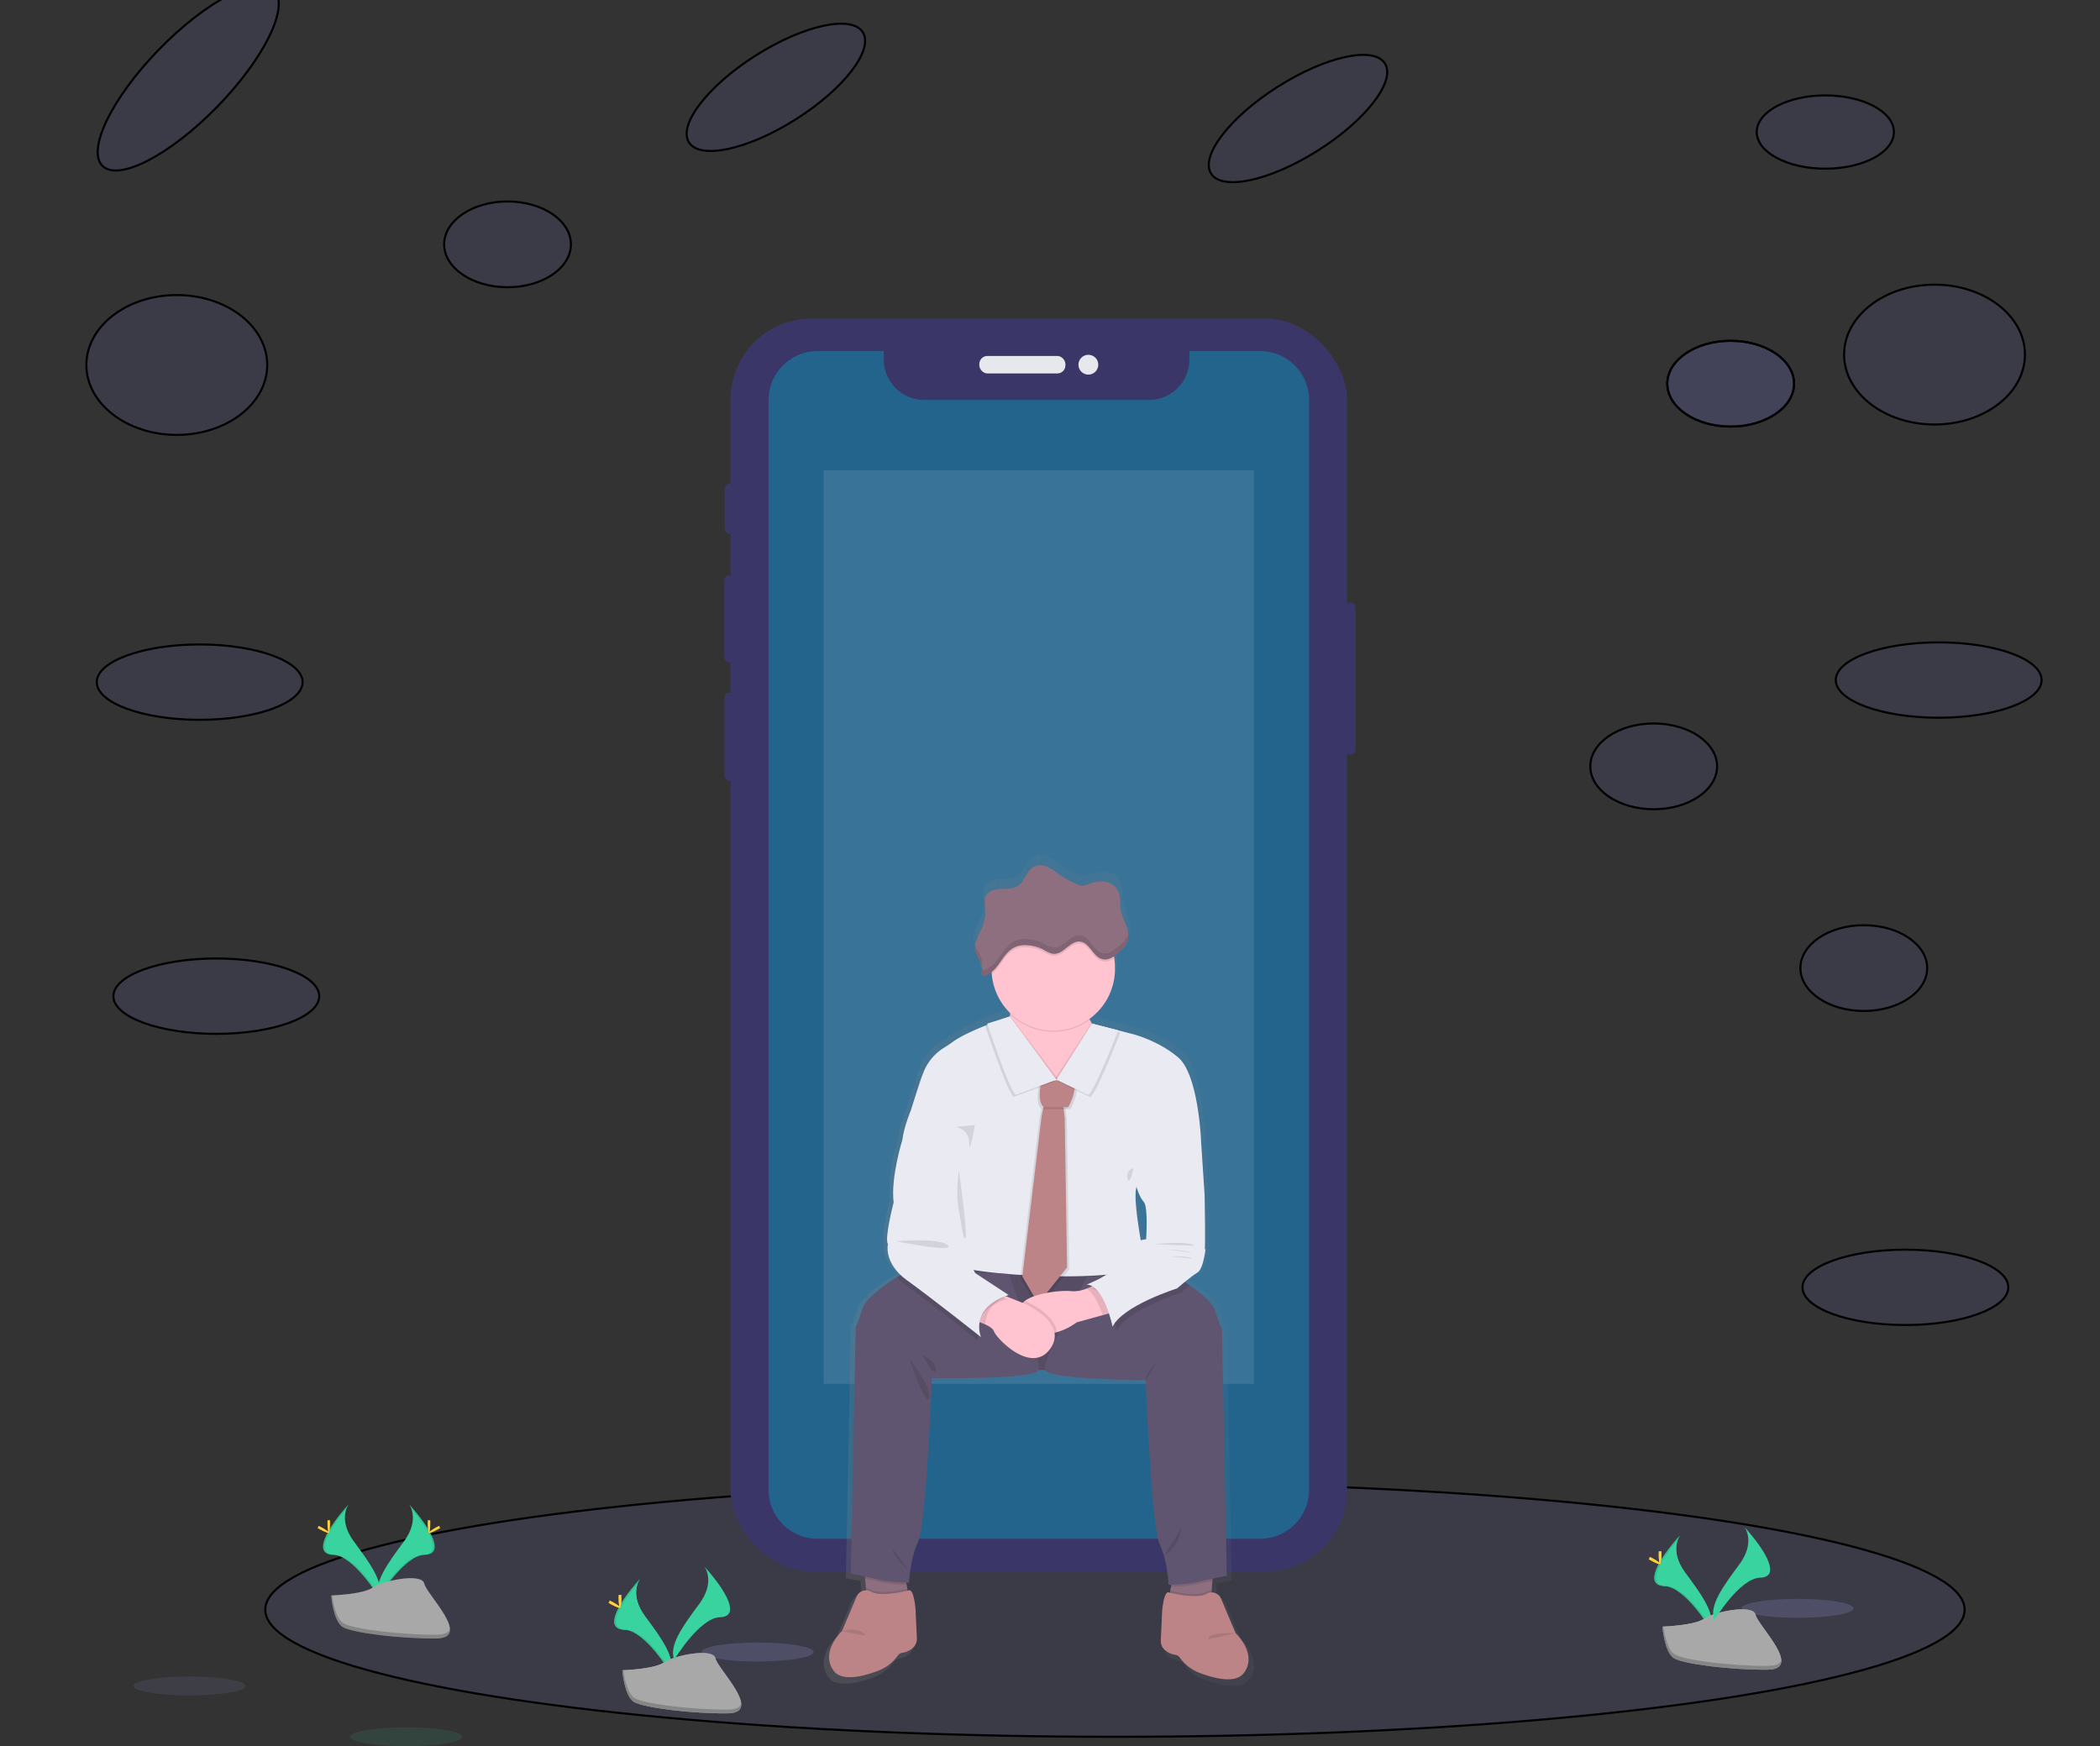 <svg width="1009.54" height="839.64" xmlns="http://www.w3.org/2000/svg">
 <rect width="100%" height="100%" fill="#333333" stroke="none"/>
 <defs>
  <linearGradient y2="0.5" x2="1" y1="0.5" x1="-0" id="f9d7795c-47ab-4264-adf8-fc9a284cd87a">
   <stop stop-opacity="0.25" stop-color="gray" offset="0"/>
   <stop stop-opacity="0.12" stop-color="gray" offset="0.54"/>
   <stop stop-opacity="0.1" stop-color="gray" offset="1"/>
  </linearGradient>
 </defs>
 <title>personalization</title>
 <g>
  <title>background</title>
  <rect fill="none" id="canvas_background" height="841.64" width="1011.54" y="-1" x="-1"/>
 </g>
 <g>
  <title>Layer 1</title>
  <ellipse stroke="null" id="svg_2" opacity="0.1" fill="#8888FF" ry="61.12" rx="408.47" cy="773.99" cx="535.99"/>
  <path id="svg_17" fill="#38d39f" d="m354.29,234.34s27.72,-36.12 42.84,-33.32c0,0 -16.8,32.2 -42.84,37l0,-3.68z"/>
  <path id="svg_18" fill="#38d39f" d="m368.26,189.82s24.51,-27.7 37.74,-27.63c0,0 -19.34,37 -38.74,36.66l1,-9.03z"/>
  <rect id="svg_39" fill="#3a3768" ry="2.29" rx="2.29" height="73.02" width="8.86" y="289.82" x="642.8"/>
  <rect id="svg_40" fill="#3a3768" ry="2.29" rx="2.29" height="24.04" width="4.97" y="232.61" x="348.37"/>
  <rect id="svg_41" fill="#3a3768" ry="2.29" rx="2.29" height="41.84" width="5.6" y="276.63" x="348.19"/>
  <rect id="svg_42" fill="#3a3768" ry="2.29" rx="2.29" height="42.2" width="5.33" y="333.11" x="348.28"/>
  <rect id="svg_43" fill="#3a3768" ry="38.99" rx="38.99" height="602.39" width="296.4" y="153.17" x="351.18"/>
  <path id="svg_44" fill="#23648d" d="m605.77,168.82l-34,0l0,4.09a19.38,19.38 0 0 1 -19.39,19.38l-108.13,0a19.38,19.38 0 0 1 -19.39,-19.38l0,-4.09l-31.83,0a23.54,23.54 0 0 0 -23.54,23.54l0,523.97a23.54,23.54 0 0 0 23.54,23.54l212.74,0a23.54,23.54 0 0 0 23.54,-23.54l0,-523.93a23.54,23.54 0 0 0 -23.54,-23.58z"/>
  <rect id="svg_45" fill="#e6e8ec" ry="3.87" rx="3.87" height="8.4" width="41.39" y="171.16" x="470.79"/>
  <circle id="svg_46" fill="#e6e8ec" r="4.77" cy="175.36" cx="523.21"/>
  <rect fill="#ffffff" id="svg_49" opacity="0.1" height="439.24" width="206.95" y="226.18" x="395.91"/>
  <path id="svg_50" fill="url(#f9d7795c-47ab-4264-adf8-fc9a284cd87a)" d="m596.52,788.04s-4.88,-11.36 -7.06,-16.6c-1.23,-3 -3.31,-3.5 -4.9,-3.43l0.09,-1l0.39,-4.73l0.08,-1c3.77,-0.79 7,-1.41 7,-1.41l-2.35,-121.32s-1,-1.28 -3.42,-9c-1.2,-3.85 -7,-8.58 -12.42,-12.35c-0.85,-0.59 -1.68,-1.15 -2.5,-1.69a62.39,62.39 0 0 1 6.21,-4.58c3.08,-1.79 4.1,-12 4.1,-12l-0.51,1c0.51,-1 0,-27.07 0,-27.07l-1.8,-27.06s-1.28,-32.17 -11.28,-40.6s-22.63,-11.38 -22.63,-11.38l-7,-1.8l0,0l-12.9,-3.31c-0.36,-0.59 -0.71,-1.21 -1,-1.86c-0.13,-0.25 -0.25,-0.51 -0.37,-0.77a30.2,30.2 0 0 0 12.75,-24.65a29.73,29.73 0 0 0 -0.39,-4.84c0,-0.3 -0.11,-0.61 -0.17,-0.91a25.2,25.2 0 0 0 3,-2.41a13.63,13.63 0 0 0 3.66,-4.49l0,0a7.57,7.57 0 0 0 0.34,-1.05c0,-0.1 0,-0.2 0.06,-0.31s0.09,-0.53 0.12,-0.8c0,-0.1 0,-0.2 0,-0.3c0,-0.29 0,-0.59 0,-0.88c0,-0.07 0,-0.14 0,-0.22c0,-0.33 -0.05,-0.66 -0.1,-1a0.13,0.13 0 0 0 0,-0.06l0,0a17.21,17.21 0 0 0 -0.9,-3.4c-1,-2.58 -2.3,-5 -2.77,-7.75c-0.58,-3.25 0.09,-6.8 -1.46,-9.72a8.67,8.67 0 0 0 -6.09,-4.19a14.35,14.35 0 0 0 -7.52,0.86a10.7,10.7 0 0 1 -3.71,1a7.75,7.75 0 0 1 -2.71,-0.66a40.19,40.19 0 0 1 -8.4,-4.51a40.22,40.22 0 0 0 -6,-3.92a8.12,8.12 0 0 0 -6.92,-0.28c-3.7,1.88 -4.4,7.12 -7.84,9.43c-2.37,1.6 -5.46,1.44 -8.32,1.54s-6.1,0.81 -7.51,3.29c-1,1.72 -0.76,3.77 -0.57,5.78l0.06,0.68c0,0.24 0,0.49 0.06,0.73a18.37,18.37 0 0 1 -1.13,7.56c-1.38,3.66 -4,7.27 -3.91,11l0,0a7.66,7.66 0 0 0 0.23,1.76a8.45,8.45 0 0 0 0.28,0.85l0,0a37.24,37.24 0 0 0 1.85,3.61l0.09,0.16c0.07,0.14 0.14,0.28 0.2,0.42s0.18,0.38 0.25,0.57s0.08,0.19 0.11,0.28s0.13,0.37 0.18,0.56a5.36,5.36 0 0 1 0.21,1.74a16.2,16.2 0 0 0 -0.19,2.29a1.68,1.68 0 0 0 1.34,1.63a2.23,2.23 0 0 0 1.16,-0.36a18.57,18.57 0 0 0 2.55,-1.75c0,0.32 0,0.64 0.06,1a30.26,30.26 0 0 0 9.09,18.83c0,0.31 0,0.63 -0.07,1s-0.05,0.72 -0.07,1.09l0,0l-11.2,3.52s0.06,0.2 0.18,0.54l-1.18,0.47l0,0c-5.81,2.35 -12.28,5.27 -15.9,7.92c-1.6,1.16 -3.06,2.11 -4.37,2.9a25,25 0 0 0 -10.36,12.55l-0.15,0.38c-1,2.29 -5.9,17.87 -5.9,17.87s-3.59,8.68 -4.11,14.3c0,0 -5.9,18.63 -4.36,30.89c0,0 -4.62,17.62 -2.82,20.42c0,0 -1.84,7.58 6.24,15.21c-0.59,0.36 -1.23,0.75 -1.9,1.18c-6.26,3.94 -15.29,10.33 -16.83,15.26c-2.39,7.67 -3.42,9 -3.42,9l-2.42,121.13s3.23,0.62 7,1.4l0.08,1l0.39,4.72l0.09,1c-1.59,-0.07 -3.67,0.48 -4.9,3.44c-2.19,5.23 -7,16.58 -7,16.58s-10.77,10 -4.24,19.28a6.68,6.68 0 0 0 1,1.16c4.69,4.26 14.69,1.53 21.8,-1.25a21.26,21.26 0 0 0 9,-7.26a3.42,3.42 0 0 1 2.4,-1.33a9.8,9.8 0 0 0 4.47,-1.95a6,6 0 0 0 2.46,-5a0.76,0.76 0 0 1 0,-0.15l-0.63,-14.23s-0.77,-9.94 -3.22,-9.3l-0.63,0.15l-0.17,-1l0,0l-0.33,-1.93l-0.17,-1l1.36,0s0.34,-11.24 4.45,-20.08s6.81,-80.25 6.81,-80.25s50.87,0.83 52.57,-3.94l0,0c1,0 2.09,0 3.13,-0.07c1.71,4.77 49.72,5 49.72,5s2.73,71.49 6.83,80.34a40.82,40.82 0 0 1 2.15,5.86l0,0a65.41,65.41 0 0 1 2.31,14.21l1.36,0l-0.18,1l-0.33,1.92l-0.17,1l-0.65,-0.15c-2.43,-0.63 -3.2,9.31 -3.2,9.31l-0.65,14.32a5.81,5.81 0 0 0 2.38,5a10,10 0 0 0 4.55,2a3.34,3.34 0 0 1 2.4,1.32a21.32,21.32 0 0 0 9,7.26c7.68,3 18.72,5.93 22.82,0.1c6.58,-9.3 -4.19,-19.26 -4.19,-19.26zm-129.3,-178.34l0,0l0.12,0l-0.12,0zm80.35,-40.88s1.29,4.85 3.59,7.4s1.16,18.39 1.16,18.39a14.2,14.2 0 0 0 -2.68,0.43c-1.77,-10.53 -3.4,-22.22 -2.07,-26.22z"/>
  <polygon id="svg_51" fill="#8e6f7f" points="436.96 768.43 416.85 770.43 416.29 763.7 415.9 759.07 415.35 752.3 434.35 753.3 435.86 761.99 436.18 763.88 436.19 763.88 436.96 768.43"/>
  <polygon id="svg_52" fill="#8e6f7f" points="583.41 753.31 582.86 760.07 582.48 764.7 581.91 771.43 561.79 769.43 562.59 764.88 562.9 763 564.41 754.31 583.41 753.31"/>
  <path id="svg_53" fill="#5f5570" d="m562.1,655.92l-59.8,2.81q-4.08,0.2 -8.16,0l-57.13,-2.8l0,-45.26l125.09,0l0,45.25z"/>
  <path id="svg_54" opacity="0.1" d="m562.1,655.92l-59.8,2.81q-4.08,0.2 -8.16,0l-57.13,-2.8l0,-45.26l125.09,0l0,45.25z"/>
  <path id="svg_55" fill="#eaeaf2" d="m485.52,488.73s-19.92,6.69 -27.42,12.19c-1.56,1.14 -3,2.08 -4.26,2.85a24.4,24.4 0 0 0 -10.07,12.28c-0.05,0.14 -0.1,0.26 -0.15,0.37c-1,2.25 -5.75,17.5 -5.75,17.5s-3.5,8.5 -4,14s28.5,20.25 28.5,20.25s-14,30.5 -7.75,38.25s97.5,11.5 95.5,0s-5.5,-30.5 -3.75,-35.75l31,-22.5s-1.25,-31.5 -11,-39.75s-22,-11.25 -22,-11.25l-19.41,-5s-6.84,17 -14.34,19.25s-23.93,-8.14 -25.1,-22.69z"/>
  <path id="svg_56" opacity="0.1" d="m513.5,517.36s-8.46,7.06 -12.9,0c0,0 -4,11.94 0,15.94l-0.15,0.81l-0.71,3.56l-9.26,77l7.62,13.15l13.87,-17.4l-1.12,-72l-0.5,-4.13l-0.12,-1l2.37,0s6.29,-10.87 0.9,-15.93z"/>
  <path id="svg_57" opacity="0.1" d="m515.5,517.36s-8.46,7.06 -12.9,0c0,0 -4,11.94 0,15.94l-0.15,0.81l-0.71,3.56l-9.26,77l7.62,13.15l13.87,-17.4l-1.12,-72l-0.5,-4.13l-0.12,-1l2.37,0s6.29,-10.87 0.9,-15.93z"/>
  <polygon id="svg_58" fill="#bc8487" points="512.97 609.43 499.1 626.8 491.46 613.72 500.73 536.68 501.44 533.12 501.6 532.3 502.85 529.06 511.23 532.3 511.35 533.3 511.85 537.43 512.97 609.43"/>
  <path id="svg_59" opacity="0.1" d="m435.86,761.98a67.93,67.93 0 0 1 -12.85,-1.31c-2.09,-0.52 -4.71,-1.1 -7.1,-1.61l-0.56,-6.77l19,1l1.51,8.69z"/>
  <path id="svg_60" fill="#5f5570" d="m499.25,658.82c-1.66,4.67 -51.24,3.85 -51.24,3.85s-2.66,70 -6.66,78.67s-4.34,19.66 -4.34,19.66s-8.66,0 -14,-1.33s-14,-3 -14,-3l2.34,-118.75s1,-1.25 3.33,-8.76c1.5,-4.83 10.3,-11.09 16.39,-15c3.4,-2.14 5.94,-3.54 5.94,-3.54l29.58,1.2l18.26,0.74s16.07,41.59 14.4,46.26z"/>
  <path id="svg_61" opacity="0.1" d="m436.97,768.42l-20.12,2l-0.57,-6.73a6,6 0 0 1 2.19,0.48c3.67,2.64 14.16,0.54 17.71,-0.3l0,0l0.79,4.55z"/>
  <path id="svg_62" fill="#bc8487" d="m440.77,787.87a5.87,5.87 0 0 1 -2.41,4.89a9.55,9.55 0 0 1 -4.35,1.91a3.25,3.25 0 0 0 -2.33,1.3a20.87,20.87 0 0 1 -8.8,7.11c-6.93,2.72 -16.68,5.39 -21.25,1.22a6.32,6.32 0 0 1 -1,-1.13c-6.37,-9.12 4.13,-18.88 4.13,-18.88s4.74,-11.12 6.87,-16.24a5,5 0 0 1 6.87,-2.88c4,2.88 16.13,0.12 18.5,-0.49s3.13,9.11 3.13,9.11l0.64,13.93a0.76,0.76 0 0 0 0,0.15z"/>
  <path id="svg_63" opacity="0.1" d="m583.42,753.3l-0.56,6.76c-2.39,0.51 -5,1.09 -7.11,1.61a68.11,68.11 0 0 1 -12.84,1.32l1.51,-8.69l19,-1z"/>
  <path id="svg_64" fill="#5f5570" d="m589.77,757.67s-8.66,1.67 -14,3s-14,1.33 -14,1.33s-0.33,-11 -4.33,-19.66s-6.67,-78.67 -6.67,-78.67s-46.78,-0.27 -48.45,-4.94s20.39,-45 20.39,-45l13.45,-0.7l25.61,-1.36s5,2.72 10.24,6.39s10.93,8.33 12.1,12.1c2.33,7.51 3.33,8.76 3.33,8.76l2.33,118.75z"/>
  <path id="svg_65" opacity="0.1" d="m582.48,764.69l-0.56,6.73l-20.13,-2l0.8,-4.55c3.55,0.85 14,2.94 17.7,0.3a6,6 0 0 1 2.19,-0.48z"/>
  <path id="svg_66" fill="#bc8487" d="m580.29,766.17a5,5 0 0 1 6.88,2.88c2.12,5.12 6.87,16.25 6.87,16.25s10.5,9.75 4.13,18.87c-4,5.72 -14.76,2.85 -22.24,-0.09a20.74,20.74 0 0 1 -8.8,-7.11a3.26,3.26 0 0 0 -2.34,-1.3a9.81,9.81 0 0 1 -4.44,-2a5.72,5.72 0 0 1 -2.31,-4.88l0.63,-14s0.75,-9.73 3.12,-9.12s14.5,3.38 18.5,0.5z"/>
  <path id="svg_67" fill="#ffc4d0" d="m528.6,497.17l-20.19,21.4l-0.56,0.6l-0.73,-0.43c-4.22,-2.5 -25.33,-15.24 -23.52,-19.07c1,-2.18 1.59,-6.72 1.9,-10.63c0,-0.47 0.06,-0.93 0.1,-1.38c0.2,-3.09 0.25,-5.49 0.25,-5.49s38,-6.5 36.5,0c-0.61,2.63 0.3,5.59 1.59,8.18c0.38,0.75 0.8,1.46 1.21,2.13a33,33 0 0 0 3.45,4.69z"/>
  <path id="svg_68" opacity="0.1" d="m523.94,490.35a29.65,29.65 0 0 1 -38.34,-2.69c0.2,-3.09 0.25,-5.49 0.25,-5.49s38,-6.5 36.5,0c-0.58,2.65 0.3,5.59 1.59,8.18z"/>
  <path id="svg_69" fill="#ffc4d0" d="m536.01,465.46a29.67,29.67 0 0 1 -59.24,2.82q-0.12,-1.4 -0.12,-2.82a29.67,29.67 0 1 1 59.33,0l0.03,0z"/>
  <path id="svg_70" opacity="0.1" d="m535.64,460.72a7.1,7.1 0 0 1 -5.58,1.51c-4.58,-1 -6.15,-8 -10.83,-8.48s-7.79,6 -12.53,5.87c-2,-0.05 -3.8,-1.36 -5.64,-2.27c-3.22,-1.59 -8.52,-2.56 -12,-1.36c-5.23,1.79 -7,6.63 -10.34,10.48a15.25,15.25 0 0 1 -1.87,1.81q-0.12,-1.4 -0.12,-2.82a29.67,29.67 0 0 1 59,-4.74l-0.09,0z"/>
  <path id="svg_71" fill="#8e6f7f" d="m501.06,456.36c1.84,0.9 3.6,2.22 5.64,2.27c4.73,0.12 7.82,-6.39 12.52,-5.88s6.25,7.45 10.85,8.48c3.09,0.7 6,-1.61 8.31,-3.76a13.23,13.23 0 0 0 3.57,-4.39c1,-2.48 0.48,-5.34 -0.45,-7.86s-2.24,-4.94 -2.7,-7.59c-0.56,-3.18 0.09,-6.66 -1.42,-9.52a8.43,8.43 0 0 0 -5.94,-4.1a14,14 0 0 0 -7.33,0.83a10.37,10.37 0 0 1 -3.61,1a7.64,7.64 0 0 1 -2.65,-0.65a39.13,39.13 0 0 1 -8.18,-4.41a38.35,38.35 0 0 0 -5.83,-3.84a7.86,7.86 0 0 0 -6.74,-0.27c-3.6,1.84 -4.29,7 -7.64,9.23c-2.31,1.56 -5.32,1.4 -8.1,1.51s-6,0.78 -7.32,3.21c-1.18,2.09 -0.59,4.66 -0.44,7.05a18.1,18.1 0 0 1 -1.11,7.4c-1.55,4.14 -4.7,8.22 -3.58,12.5c0.73,2.81 3.25,5.14 3.1,8a15.25,15.25 0 0 0 -0.19,2.23a1.65,1.65 0 0 0 1.31,1.6a2,2 0 0 0 1.12,-0.36a16.72,16.72 0 0 0 4.41,-3.57c3.38,-3.86 5.13,-8.69 10.36,-10.48c3.53,-1.17 8.82,-0.23 12.04,1.37z"/>
  <path id="svg_72" fill="#ffc4d0" d="m535.47,630.92l-5.4,1.47l-12.47,3.43a30.13,30.13 0 0 1 -9.59,4.77c-7.63,1.93 -12.56,-2.27 -16.66,-8.77c-1.65,-2.6 -0.82,-4.68 1.34,-6.31c5.2,-3.93 18.06,-5.21 22,-4.69a16.46,16.46 0 0 0 7.59,-1.18a29.4,29.4 0 0 0 4.91,-2.32l8.28,13.6z"/>
  <path id="svg_73" opacity="0.1" d="m535.47,630.92l-5.4,1.47c-1.55,-4.67 -4.1,-10.53 -7.75,-12.78a29.4,29.4 0 0 0 4.91,-2.32l8.24,13.63z"/>
  <path id="svg_74" opacity="0.1" d="m571.99,618.06c-2.24,1.81 -4.14,3.46 -4.14,3.46s-26,8.15 -31,18.4c0,0 -4,-20 -12.5,-20.25c0,0 9.15,-3.59 11.79,-6.66l25.63,-1.34s5,2.72 10.22,6.39z"/>
  <path id="svg_75" fill="#eaeaf2" d="m571.6,539.67l5.75,8.5l1.75,26.5s0.5,25.5 0,26.5l0.5,-1s-1,10 -4,11.75s-9.75,7.6 -9.75,7.6s-26,8.15 -31,18.4c0,0 -4,-20 -12.5,-20.25c0,0 12.75,-5 12.5,-8.25c0,0 9.75,-8.75 10.5,-11s5.62,-2.5 5.62,-2.5s1.13,-15.5 -1.12,-18s-3.5,-7.25 -3.5,-7.25l25.25,-31z"/>
  <path id="svg_76" opacity="0.1" d="m508.01,640.56c-7.63,1.93 -12.56,-2.27 -16.66,-8.77c-1.65,-2.6 -0.82,-4.68 1.34,-6.31l0.78,0.31s13.75,5.96 14.54,14.77z"/>
  <path id="svg_77" fill="#ffc4d0" d="m504.85,648.55c-9,12.5 -25.75,-4.88 -27,-8.38c-0.45,-1.27 -2.16,-2.4 -4.13,-3.31a44.58,44.58 0 0 0 -7.75,-2.57l14.88,-12.12l2.85,1.14l8.77,3.51s21.38,9.23 12.38,21.73z"/>
  <path id="svg_78" opacity="0.1" d="m483.7,623.31c-8.2,3.9 -9.95,9.51 -10,13.55a44.58,44.58 0 0 0 -7.75,-2.57l14.88,-12.12l2.87,1.14z"/>
  <path id="svg_79" opacity="0.1" d="m470.6,644.92s-24,-19 -35.5,-27.25a28.12,28.12 0 0 1 -4,-3.46c3.4,-2.14 5.94,-3.54 5.94,-3.54l29.58,1.2c0.79,1.37 1.26,2.3 1.26,2.3l16,10.5c-19.28,6.25 -13.28,20.25 -13.28,20.25z"/>
  <path id="svg_80" fill="#eaeaf2" d="m438.6,545.17l-4.75,2.75s-5.75,18.25 -4.25,30.25c0,0 -4.5,17.25 -2.75,20c0,0 -2.25,9.25 9.25,17.5s35.5,27.25 35.5,27.25s-6,-14 13.25,-20.25l-16,-10.5s-5.37,-10.66 -10.5,-13c0,0 -4,-4 -1.5,-6.75s4.5,-5.75 4.5,-8.5s1,-15.75 1,-15.75l3,-14l-26.75,-9z"/>
  <path id="svg_81" opacity="0.1" d="m511.35,533.29l-9.75,0a1.29,1.29 0 0 1 -0.16,-0.18l0.16,-0.82l1.25,-3.24l8.38,3.24l0.12,1z"/>
  <path id="svg_82" fill="#bc8487" d="m514.5,516.36s-8.46,7.06 -12.9,0c0,0 -4,11.94 0,15.94l12,0s6.29,-10.88 0.9,-15.94z"/>
  <path id="svg_83" opacity="0.1" d="m525.94,493.17l12.6,3.25s-11.94,31 -14.57,31l-15.12,-7.25l17.09,-27z"/>
  <path id="svg_84" opacity="0.1" d="m528.6,497.17l-20.19,21.4l-0.56,0.6l-0.73,-0.43l17.65,-26.92l0.43,0.71a33,33 0 0 0 3.4,4.64z"/>
  <path id="svg_85" fill="#eaeaf2" d="m524.94,492.17l12.6,3.25s-11.94,31 -14.57,31l-15.12,-7.25l17.09,-27z"/>
  <path id="svg_86" opacity="0.1" d="m484.52,489.73l-10.92,3.44s10.75,32.5 13.75,34.25l19.5,-7.25l-22.33,-30.44z"/>
  <path id="svg_87" opacity="0.1" d="m508.41,518.57l-0.56,0.6s-26.25,-15.25 -24.25,-19.5c1,-2.18 1.59,-6.72 1.9,-10.63l0,-0.61l22.91,30.14z"/>
  <path id="svg_88" fill="#eaeaf2" d="m485.52,488.73l-10.92,3.44s10.75,32.5 13.75,34.25l19.5,-7.25l-22.33,-30.44z"/>
  <path id="svg_89" opacity="0.1" d="m459.51,541.82s6.58,1.17 6.46,8s2.71,-8.83 2.71,-8.83l-9.17,0.83z"/>
  <path id="svg_90" opacity="0.1" d="m461.01,562.82s-1.83,10.33 0,19.67s1.67,12.5 3.09,13s-3.09,-32.67 -3.09,-32.67z"/>
  <path id="svg_91" opacity="0.1" d="m545.01,561.82a3.62,3.62 0 0 0 -3,4.67c0.84,4.18 3,-4.67 3,-4.67z"/>
  <path id="svg_92" opacity="0.1" d="m430.68,596.82s21.43,-1.83 25,2s-25,-2 -25,-2z"/>
  <path id="svg_93" opacity="0.1" d="m555.01,598.27s15.67,-1.93 19.34,0.74"/>
  <path id="svg_94" opacity="0.1" d="m561.35,600.82s9.33,0.33 11.5,1.5"/>
  <path id="svg_95" opacity="0.1" d="m563.18,604.17s8.5,-0.33 9.67,1"/>
  <path id="svg_96" opacity="0.1" d="m443.31,651.17s7.28,3.79 6.54,7.66s-6.54,-7.66 -6.54,-7.66z"/>
  <path id="svg_97" opacity="0.1" d="m437.01,653.01s11.11,14.41 9.6,19.16s-9.6,-19.16 -9.6,-19.16z"/>
  <path id="svg_98" opacity="0.1" d="m556.1,655.4s-5.5,4.53 -5.35,8.27"/>
  <path id="svg_99" opacity="0.1" d="m429.1,744.67s0,4.25 7.87,10.5"/>
  <path id="svg_100" opacity="0.1" d="m568.01,734.67s-0.84,8.84 -8.5,13.42"/>
  <g id="svg_101" opacity="0.1">
   <path id="svg_102" d="m473.6,434.63c0,-0.69 -0.12,-1.4 -0.18,-2.1a20.17,20.17 0 0 0 0.14,4.58a18.64,18.64 0 0 0 0.04,-2.48z"/>
   <path id="svg_103" d="m472.01,462.57c0.15,-2.9 -2.37,-5.23 -3.1,-8a2.7,2.7 0 0 1 -0.08,-0.41a7.71,7.71 0 0 0 0.08,3.41c0.59,2.29 2.37,4.25 2.93,6.47c0.05,-0.52 0.15,-0.99 0.17,-1.47z"/>
   <path id="svg_104" d="m541.95,450.08a13.33,13.33 0 0 1 -3.57,4.39c-2.33,2.15 -5.22,4.46 -8.31,3.76c-4.59,-1 -6.17,-8 -10.85,-8.48s-7.79,6 -12.52,5.87c-2,-0.05 -3.8,-1.36 -5.64,-2.27c-3.22,-1.59 -8.51,-2.56 -12,-1.36c-5.23,1.79 -7,6.63 -10.36,10.48a16.87,16.87 0 0 1 -4.4,3.58a2.12,2.12 0 0 1 -1.13,0.35a1.39,1.39 0 0 1 -1.12,-0.9l0,0.07a15.39,15.39 0 0 0 -0.19,2.24a1.65,1.65 0 0 0 1.31,1.59a2.12,2.12 0 0 0 1.13,-0.35a16.87,16.87 0 0 0 4.4,-3.58c3.38,-3.85 5.13,-8.69 10.36,-10.48c3.53,-1.2 8.82,-0.23 12,1.36c1.84,0.91 3.6,2.22 5.64,2.27c4.73,0.12 7.82,-6.39 12.52,-5.87s6.26,7.44 10.85,8.48c3.09,0.7 6,-1.61 8.31,-3.76a13.33,13.33 0 0 0 3.57,-4.39a8.44,8.44 0 0 0 0.43,-4.54a7.07,7.07 0 0 1 -0.43,1.54z"/>
  </g>
  <path id="svg_105" opacity="0.1" d="m404.77,784.3s8.17,-2.52 11.56,2.26"/>
  <path id="svg_106" opacity="0.1" d="m594.04,785.3s-13.53,-0.79 -13,2.87"/>
  <ellipse id="svg_107" opacity="0.1" fill="#a9a9f2" ry="4.55" rx="26.93" cy="773.34" cx="864.17"/>
  <ellipse id="svg_108" opacity="0.1" fill="#a9a9f2" ry="4.55" rx="26.93" cy="810.68" cx="91.09"/>
  <ellipse id="svg_109" opacity="0.1" fill="#38d39f" ry="4.55" rx="26.93" cy="835.09" cx="195.26"/>
  <path id="svg_112" fill="#38d39f" d="m196.65,723.27s5.5,7.19 -2.53,18s-14.65,20 -12,26.77c0,0 12.12,-20.15 22,-20.43s3.38,-12.22 -7.47,-24.34z"/>
  <path id="svg_113" opacity="0.1" d="m196.65,723.27a8.83,8.83 0 0 1 1.12,2.26c9.62,11.3 14.75,21.85 5.5,22.11c-8.61,0.25 -18.94,15.65 -21.42,19.54c0.08,0.3 0.18,0.59 0.29,0.89c0,0 12.12,-20.15 22,-20.43s3.36,-12.25 -7.49,-24.37z"/>
  <path id="svg_114" fill="#ffd037" d="m206.86,732.43c0,2.53 -0.28,4.58 -0.63,4.58s-0.63,-2.05 -0.63,-4.58s0.35,-1.34 0.7,-1.34s0.56,-1.19 0.56,1.34z"/>
  <path id="svg_115" fill="#ffd037" d="m210.37,735.45c-2.22,1.21 -4.16,1.94 -4.32,1.63s1.49,-1.54 3.71,-2.75s1.35,-0.33 1.51,0s1.32,-0.09 -0.9,1.12z"/>
  <path id="svg_116" fill="#38d39f" d="m167.64,723.27s-5.5,7.19 2.53,18s14.65,20 12,26.77c0,0 -12.11,-20.15 -22,-20.43s-3.4,-12.22 7.47,-24.34z"/>
  <path id="svg_117" opacity="0.1" d="m167.64,723.27a9,9 0 0 0 -1.13,2.26c-9.62,11.3 -14.74,21.85 -5.5,22.11c8.62,0.25 18.95,15.65 21.43,19.54a7.76,7.76 0 0 1 -0.3,0.89s-12.11,-20.15 -22,-20.43s-3.37,-12.25 7.5,-24.37z"/>
  <path id="svg_118" fill="#ffd037" d="m157.42,732.43c0,2.53 0.29,4.58 0.64,4.58s0.63,-2.05 0.63,-4.58s-0.35,-1.34 -0.7,-1.34s-0.57,-1.19 -0.57,1.34z"/>
  <path id="svg_119" fill="#ffd037" d="m153.92,735.45c2.22,1.21 4.15,1.94 4.32,1.63s-1.5,-1.54 -3.72,-2.75s-1.34,-0.33 -1.51,0s-1.31,-0.09 0.91,1.12z"/>
  <path id="svg_120" fill="#a8a8a8" d="m159.17,767.13s15.36,-0.48 20,-3.77s23.63,-7.24 24.77,-1.95s23.09,26.29 5.75,26.43s-40.3,-2.7 -44.92,-5.51s-5.6,-15.2 -5.6,-15.2z"/>
  <path id="svg_121" opacity="0.2" d="m209.99,786c-17.34,0.14 -40.3,-2.7 -44.92,-5.51c-3.51,-2.15 -4.92,-9.84 -5.39,-13.38l-0.51,0s1,12.38 5.59,15.2s27.58,5.65 44.92,5.51c5,0 6.73,-1.82 6.64,-4.46c-0.7,1.62 -2.61,2.61 -6.33,2.64z"/>
  <ellipse stroke="null" transform="rotate(-45.783 90.49,37.49) " id="svg_3" opacity="0.1" fill="#8888FF" ry="19.635" rx="59.042" cy="37.49" cx="90.49"/>
  <ellipse stroke="null" id="svg_4" opacity="0.1" fill="#8888FF" ry="33.62" rx="43.47" cy="170.49" cx="929.99"/>
  <ellipse stroke="null" id="svg_5" opacity="0.1" fill="#8888FF" ry="17.62" rx="32.97" cy="63.49" cx="877.49"/>
  <ellipse transform="rotate(-32.382 372.99,41.99) " stroke="null" id="svg_6" opacity="0.1" fill="#8888FF" ry="18.12" rx="49.47" cy="41.99" cx="372.99"/>
  <ellipse stroke="null" id="svg_7" opacity="0.1" fill="#8888FF" ry="18.12" rx="49.47" cy="326.99" cx="931.99"/>
  <ellipse stroke="null" id="svg_8" opacity="0.1" fill="#8888FF" ry="18.12" rx="49.47" cy="327.99" cx="95.99"/>
  <path id="svg_9" fill="#38d39f" d="m807.64,738.27s-5.5,7.19 2.53,18s14.65,20 12,26.77c0,0 -12.11,-20.15 -22,-20.43s-3.4,-12.22 7.47,-24.34z"/>
  <path id="svg_10" opacity="0.1" d="m807.64,738.27a9,9 0 0 0 -1.13,2.26c-9.62,11.3 -14.74,21.85 -5.5,22.11c8.62,0.25 18.95,15.65 21.43,19.54a7.76,7.76 0 0 1 -0.3,0.89s-12.11,-20.15 -22,-20.43s-3.37,-12.25 7.5,-24.37z"/>
  <path id="svg_11" fill="#ffd037" d="m797.42,747.43c0,2.53 0.29,4.58 0.64,4.58s0.63,-2.05 0.63,-4.58s-0.35,-1.34 -0.7,-1.34s-0.57,-1.19 -0.57,1.34z"/>
  <path id="svg_12" fill="#ffd037" d="m793.92,750.45c2.22,1.21 4.15,1.94 4.32,1.63s-1.5,-1.54 -3.72,-2.75s-1.34,-0.33 -1.51,0s-1.31,-0.09 0.91,1.12z"/>
  <path id="svg_13" fill="#a8a8a8" d="m799.17,782.13s15.36,-0.48 20,-3.77s23.63,-7.24 24.77,-1.95s23.09,26.29 5.75,26.43s-40.3,-2.7 -44.92,-5.51s-5.6,-15.2 -5.6,-15.2z"/>
  <path id="svg_14" opacity="0.2" d="m849.99,801c-17.34,0.14 -40.3,-2.7 -44.92,-5.51c-3.51,-2.15 -4.92,-9.84 -5.39,-13.38l-0.51,0s1,12.38 5.59,15.2s27.58,5.65 44.92,5.51c5,0 6.73,-1.82 6.64,-4.46c-0.7,1.62 -2.61,2.61 -6.33,2.64z"/>
  <ellipse id="svg_15" opacity="0.1" fill="#a9a9f2" ry="4.55" rx="26.93" cy="773.34" cx="864.17"/>
  <path id="svg_16" fill="#38d39f" d="m807.64,738.27s-5.5,7.19 2.53,18s14.65,20 12,26.77c0,0 -12.11,-20.15 -22,-20.43s-3.4,-12.22 7.47,-24.34z"/>
  <path id="svg_19" opacity="0.1" d="m807.64,738.27a9,9 0 0 0 -1.13,2.26c-9.62,11.3 -14.74,21.85 -5.5,22.11c8.62,0.25 18.95,15.65 21.43,19.54a7.76,7.76 0 0 1 -0.3,0.89s-12.11,-20.15 -22,-20.43s-3.37,-12.25 7.5,-24.37z"/>
  <path id="svg_20" fill="#ffd037" d="m797.42,747.43c0,2.53 0.29,4.58 0.64,4.58s0.63,-2.05 0.63,-4.58s-0.35,-1.34 -0.7,-1.34s-0.57,-1.19 -0.57,1.34z"/>
  <path id="svg_21" fill="#ffd037" d="m793.92,750.45c2.22,1.21 4.15,1.94 4.32,1.63s-1.5,-1.54 -3.72,-2.75s-1.34,-0.33 -1.51,0s-1.31,-0.09 0.91,1.12z"/>
  <path id="svg_22" fill="#a8a8a8" d="m799.17,782.13s15.36,-0.48 20,-3.77s23.63,-7.24 24.77,-1.95s23.09,26.29 5.75,26.43s-40.3,-2.7 -44.92,-5.51s-5.6,-15.2 -5.6,-15.2z"/>
  <path id="svg_23" opacity="0.2" d="m849.99,801c-17.34,0.14 -40.3,-2.7 -44.92,-5.51c-3.51,-2.15 -4.92,-9.84 -5.39,-13.38l-0.51,0s1,12.38 5.59,15.2s27.58,5.65 44.92,5.51c5,0 6.73,-1.82 6.64,-4.46c-0.7,1.62 -2.61,2.61 -6.33,2.64z"/>
  <ellipse id="svg_24" opacity="0.1" fill="#a9a9f2" ry="4.55" rx="26.93" cy="794.34" cx="364.17"/>
  <path id="svg_25" fill="#38d39f" d="m307.64,759.27s-5.5,7.19 2.53,18s14.65,20 12,26.77c0,0 -12.11,-20.15 -22,-20.43s-3.4,-12.22 7.47,-24.34z"/>
  <path id="svg_26" opacity="0.1" d="m307.64,759.27a9,9 0 0 0 -1.13,2.26c-9.62,11.3 -14.74,21.85 -5.5,22.11c8.62,0.25 18.95,15.65 21.43,19.54a7.76,7.76 0 0 1 -0.3,0.89s-12.11,-20.15 -22,-20.43s-3.37,-12.25 7.5,-24.37z"/>
  <path id="svg_27" fill="#ffd037" d="m297.42,768.43c0,2.53 0.29,4.58 0.64,4.58s0.63,-2.05 0.63,-4.58s-0.35,-1.34 -0.7,-1.34s-0.57,-1.19 -0.57,1.34z"/>
  <path id="svg_28" fill="#ffd037" d="m293.92,771.45c2.22,1.21 4.15,1.94 4.32,1.63s-1.5,-1.54 -3.72,-2.75s-1.34,-0.33 -1.51,0s-1.31,-0.09 0.91,1.12z"/>
  <path id="svg_29" fill="#a8a8a8" d="m299.17,803.13s15.36,-0.48 20,-3.77s23.63,-7.24 24.77,-1.95s23.09,26.29 5.75,26.43s-40.3,-2.7 -44.92,-5.51s-5.6,-15.2 -5.6,-15.2z"/>
  <path id="svg_30" opacity="0.2" d="m349.99,822c-17.34,0.14 -40.3,-2.7 -44.92,-5.51c-3.51,-2.15 -4.92,-9.84 -5.39,-13.38l-0.51,0s1,12.38 5.59,15.2s27.58,5.65 44.92,5.51c5,0 6.73,-1.82 6.64,-4.46c-0.7,1.62 -2.61,2.61 -6.33,2.64z"/>
  <ellipse id="svg_31" opacity="0.1" fill="#a9a9f2" ry="4.55" rx="26.93" cy="794.34" cx="364.17"/>
  <path id="svg_32" fill="#38d39f" d="m307.64,759.27s-5.5,7.19 2.53,18s14.65,20 12,26.77c0,0 -12.11,-20.15 -22,-20.43s-3.4,-12.22 7.47,-24.34z"/>
  <path id="svg_33" opacity="0.1" d="m307.64,759.27a9,9 0 0 0 -1.13,2.26c-9.62,11.3 -14.74,21.85 -5.5,22.11c8.62,0.25 18.95,15.65 21.43,19.54a7.76,7.76 0 0 1 -0.3,0.89s-12.11,-20.15 -22,-20.43s-3.37,-12.25 7.5,-24.37z"/>
  <path id="svg_34" fill="#ffd037" d="m297.42,768.43c0,2.53 0.29,4.58 0.64,4.58s0.63,-2.05 0.63,-4.58s-0.35,-1.34 -0.7,-1.34s-0.57,-1.19 -0.57,1.34z"/>
  <path id="svg_35" fill="#ffd037" d="m293.92,771.45c2.22,1.21 4.15,1.94 4.32,1.63s-1.5,-1.54 -3.72,-2.75s-1.34,-0.33 -1.51,0s-1.31,-0.09 0.91,1.12z"/>
  <path id="svg_36" fill="#a8a8a8" d="m299.17,803.13s15.36,-0.48 20,-3.77s23.63,-7.24 24.77,-1.95s23.09,26.29 5.75,26.43s-40.3,-2.7 -44.92,-5.51s-5.6,-15.2 -5.6,-15.2z"/>
  <path id="svg_37" opacity="0.2" d="m349.99,822c-17.34,0.14 -40.3,-2.7 -44.92,-5.51c-3.51,-2.15 -4.92,-9.84 -5.39,-13.38l-0.51,0s1,12.38 5.59,15.2s27.58,5.65 44.92,5.51c5,0 6.73,-1.82 6.64,-4.46c-0.7,1.62 -2.61,2.61 -6.33,2.64z"/>
  <path id="svg_38" fill="#38d39f" d="m838.65,734.27s5.5,7.19 -2.53,18s-14.65,20 -12,26.77c0,0 12.12,-20.15 22,-20.43s3.38,-12.22 -7.47,-24.34z"/>
  <path id="svg_47" fill="#38d39f" d="m338.65,753.27s5.5,7.19 -2.53,18s-14.65,20 -12,26.77c0,0 12.12,-20.15 22,-20.43s3.38,-12.22 -7.47,-24.34z"/>
  <ellipse transform="rotate(-32.382 623.99,56.99) " stroke="null" id="svg_48" opacity="0.1" fill="#8888FF" ry="18.12" rx="49.47" cy="56.99" cx="623.99"/>
  <ellipse stroke="null" id="svg_110" opacity="0.1" fill="#8888FF" ry="33.62" rx="43.47" cy="175.49" cx="84.99"/>
  <ellipse stroke="null" id="svg_111" opacity="0.1" fill="#8888FF" ry="20.62" rx="30.47" cy="184.49" cx="831.99"/>
  <ellipse stroke="null" id="svg_122" opacity="0.1" fill="#8888FF" ry="20.62" rx="30.47" cy="117.49" cx="243.99"/>
  <ellipse stroke="null" id="svg_123" opacity="0.1" fill="#8888FF" ry="20.62" rx="30.47" cy="368.49" cx="794.99"/>
  <ellipse stroke="null" id="svg_124" opacity="0.1" fill="#8888FF" ry="20.62" rx="30.47" cy="465.49" cx="895.99"/>
  <ellipse stroke="null" id="svg_125" opacity="0.1" fill="#8888FF" ry="20.62" rx="30.47" cy="184.49" cx="831.99"/>
  <ellipse stroke="null" id="svg_126" opacity="0.1" fill="#8888FF" ry="18.12" rx="49.47" cy="478.99" cx="103.99"/>
  <ellipse stroke="null" id="svg_127" opacity="0.1" fill="#8888FF" ry="18.12" rx="49.47" cy="618.99" cx="915.99"/>
 </g>
</svg>